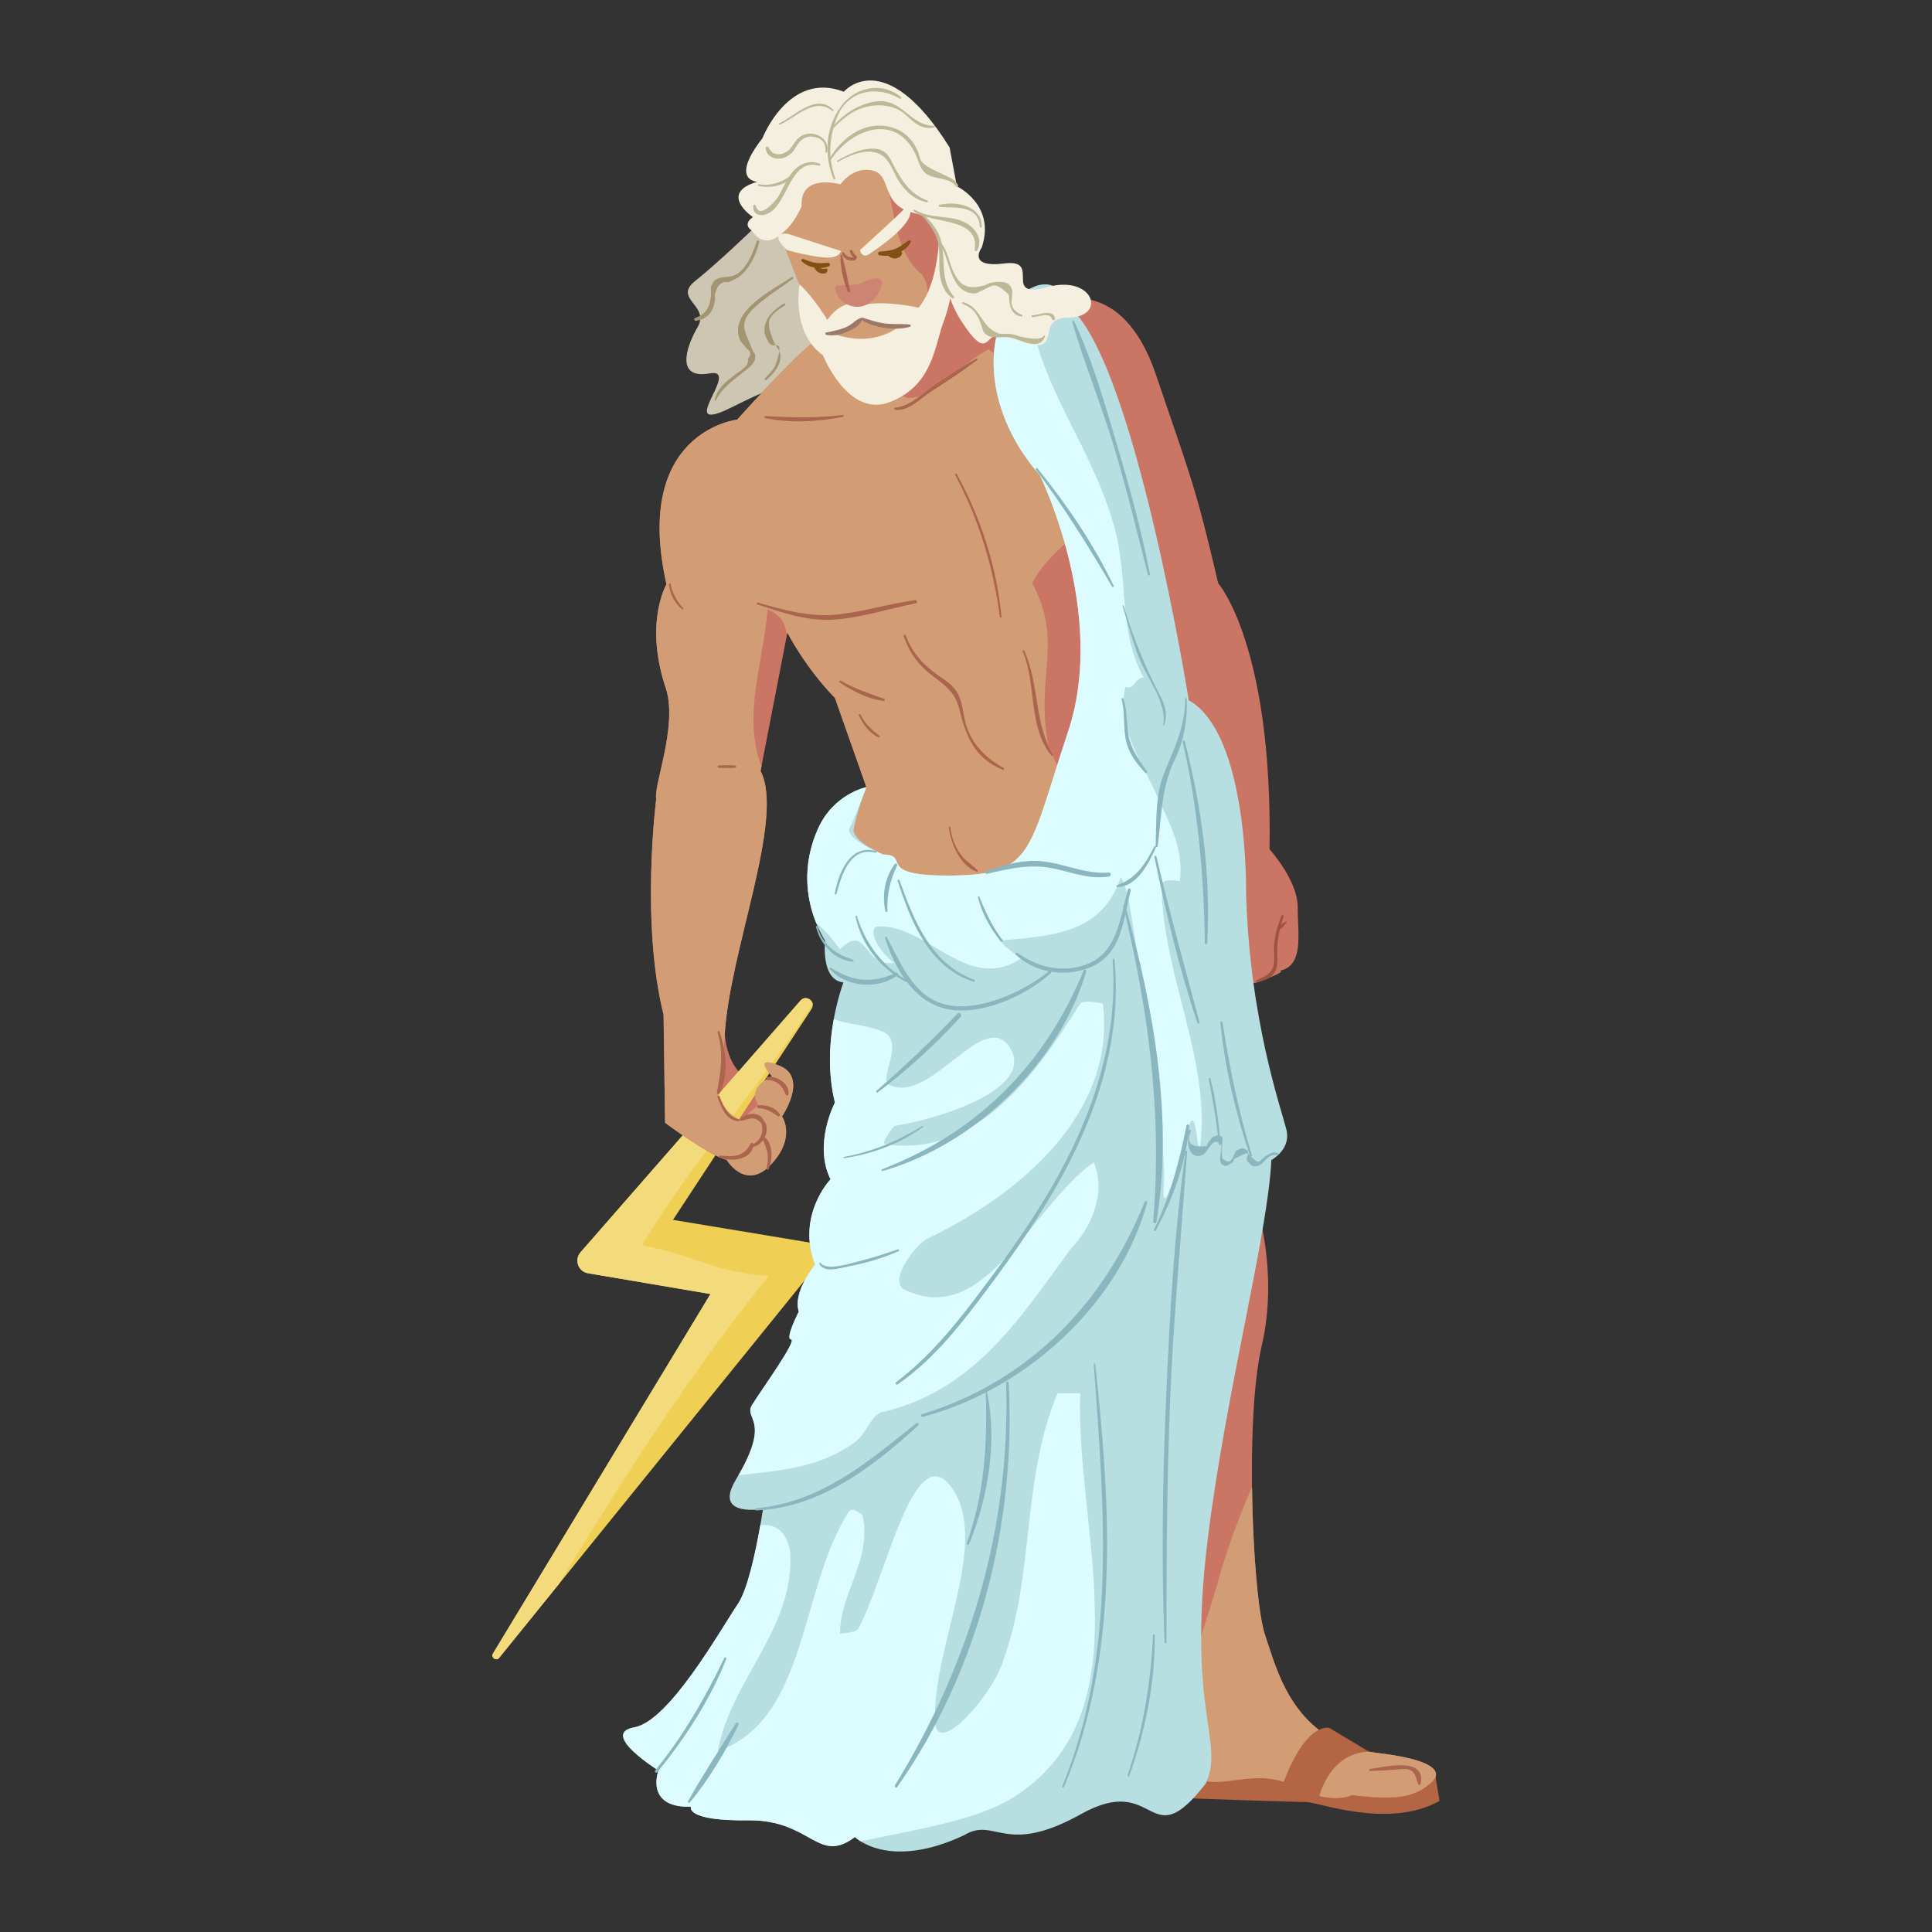 <?xml version="1.0" encoding="utf-8"?>
<!-- Designed by Vexels.com - 2019 All Rights Reserved - https://vexels.com/terms-and-conditions/  -->
<svg version="1.1" id="Layer_1" xmlns="http://www.w3.org/2000/svg" xmlns:xlink="http://www.w3.org/1999/xlink" x="0px" y="0px"
	 viewBox="0 0 1200 1200" enable-background="new 0 0 1200 1200" xml:space="preserve">
<rect x="0" y="0" width="1200" height="1200" fill="#333333" stroke="none"/>
<g>
	<g>
		<path fill="#CB7565" d="M450.063,633.149c0,0-2.853,29.05,16.765,38.458s25.672,1.552,18.882,21.838
			c-6.789,20.285-48.051,23.471-48.709-5.766S450.063,633.149,450.063,633.149z"/>
		<g>
			<path fill="#F0D054" d="M497.207,621.461l-68.312,78.175l-68.312,78.175c-2.039,2.333-2.405,5.332-1.498,7.877
				s3.087,4.637,6.142,5.155l38.033,6.449l38.033,6.449L373.748,915.38l-67.545,111.639c-0.757,1.25-0.258,2.491,0.659,3.136
				s2.254,0.692,3.173-0.444l98.649-121.882l98.649-121.882c2.141-2.645,2.457-5.954,1.399-8.741
				c-1.058-2.786-3.491-5.051-6.849-5.608l-41.94-6.957l-41.94-6.957l43.033-65.505l43.033-65.505
				c1.476-2.247,0.645-4.563-0.997-5.811S498.976,619.436,497.207,621.461z"/>
			<path fill="#F3DB7C" d="M398.718,773.477c31.641-52.735,73.163-98.059,106.049-149.859c-0.184-1.107-0.815-2.086-1.695-2.755
				c-1.642-1.248-4.096-1.428-5.865,0.597l-68.312,78.175l-68.312,78.175c-2.039,2.333-2.405,5.332-1.498,7.877
				c0.907,2.545,3.087,4.637,6.142,5.155l38.033,6.45l38.033,6.449L373.748,915.38l-67.545,111.639
				c-0.757,1.25-0.258,2.491,0.659,3.136s2.254,0.692,3.173-0.444l36.874-45.558c43.505-70.968,78.3-125.931,130.475-191.698
				C441.653,789.953,433.246,779.845,398.718,773.477z"/>
		</g>
		<path fill="#B46543" d="M743.067,1117.128c0,0,61.364,2.175,68.393,2.152c7.029-0.023,51.419,17.035,82.707-0.767l-2.665-15.391
			l-161.275-6.106C730.226,1097.015,721.891,1116.393,743.067,1117.128z"/>
		<path fill="#CB7565" d="M780.221,747.788c0,0,14.177,42.175,3.452,88.071c-10.725,45.896-5.526,157.547,2.046,179.577
			c7.572,22.029,17.499,67.072,70.447,73.45c52.948,6.378,31.432,19.309,31.432,19.309s-6.747,7.094-20.404,8.014
			c-13.657,0.92-27.32-1.334-27.32-1.334s-12.527,7.063-37.003-5.729c-24.477-12.792-47.833,6.075-65.022-7.716
			C720.66,1087.638,730.849,684.627,780.221,747.788z"/>
		<path fill="#D29D74" d="M856.166,1088.885c-52.948-6.378-62.876-51.42-70.447-73.45c-4.163-12.111-7.601-51.31-8.078-91.777
			c-8.848,20.176-16.301,40.754-22.304,62.763c-5.855,19.028-12.484,43.37-24.613,61.969c1.072,29.724,3.484,50.117,7.125,53.038
			c17.189,13.791,40.545-5.076,65.022,7.716c24.476,12.792,37.003,5.729,37.003,5.729s13.663,2.254,27.32,1.334
			c13.657-0.92,20.404-8.014,20.404-8.014S909.114,1095.264,856.166,1088.885z"/>
		<path fill="#CDC6B2" d="M466.828,143.091c0,0-21.092,20.294-35.047,31.438c-13.955,11.144,9.394,15.109,1.523,28.646
			c-7.871,13.538-13.149,32.501,7.473,28.741c20.622-3.76-23.631,39.865,14.291,20.776s56.567-20.998,61.501-45.76
			c4.935-24.762-32.21-71.396-32.21-71.396L466.828,143.091z"/>
		<path fill="#CB7565" d="M650.09,187.421l-59.247-2.083l-7.382-42.554c0,0-23.131-95.055-84.216-61.305
			c-37.002,20.443-13.72,65.149-5.768,87.46c7.952,22.311,23.107,34.829,10.088,44.977c-13.019,10.148-45.656,46.69-45.656,46.69
			s-65.261,7.287-43.957,102.343c0,0-14.254,24.177-0.106,65.426c6.885,23.564-8.068,59.667-6.26,67.845
			c0,0-9.819,76.785,4.568,134.028l0.925,67.131c0,0,27.004,20.184,38.271,23.03c0,0,11.688,19.729,27.571,2.846
			c15.884-16.883,6.789-29.811,6.789-29.811s16.557-23.954-1.329-31.411c-17.886-7.457-4.863,6.502-4.863,6.502
			s-16.152,6.725-8.375,17.944c0,0-5.447,3.818-10.73,9.544c-5.61-2.364-11.098-7.003-14.179-15.849c0,0,2.6-11.595,3.829-36.257
			c2.612-52.429,37.683-135.463,22.331-165.045l16.657-85.932c0,0,11.204,21.866,29.54,40.561l19.528,55.399
			c0,0-9.872,10.647-7.711,41.438c0,0,134.695,88.97,178.814-80.28L650.09,187.421z"/>
		<path fill="#D29D74" d="M651.215,462.998c-8.442-42.212,9.622-64.214-10.076-100.797c13.072-25.811,41.031-31.466,29.775-51.164
			c-16.885-30.955-16.885-70.353-50.654-90.051c-2.435-0.974-4.422-2.393-6.057-4.122c-0.796,0.436-1.607,0.863-2.385,1.307
			c-19.699,11.256-45.026,42.212-56.282,22.513c-14.07-19.699,33.769-47.84,16.885-70.353
			c-24.657-21.14-11.256-59.096-36.583-81.609c-5.132-5.132-10.858-10.248-17.427-14.046c-5.925,0.858-12.303,3.012-19.165,6.803
			c-37.002,20.443-13.72,65.149-5.768,87.46c7.952,22.311,23.107,34.829,10.088,44.977c-13.019,10.148-45.656,46.69-45.656,46.69
			s-65.261,7.287-43.957,102.343c0,0-14.254,24.177-0.106,65.426c6.885,23.564-8.068,59.667-6.26,67.845
			c0,0-9.819,76.785,4.568,134.028l0.925,67.131c0,0,27.004,20.184,38.271,23.03c0,0,11.688,19.729,27.571,2.846
			c15.884-16.883,6.789-29.811,6.789-29.811s16.557-23.954-1.329-31.411c-17.886-7.457-4.863,6.502-4.863,6.502
			s-16.152,6.725-8.375,17.944c0,0-5.447,3.818-10.73,9.544c-5.61-2.364-11.098-7.003-14.179-15.849c0,0,2.6-11.595,3.829-36.257
			c2.612-52.429,37.683-135.463,22.331-165.045l0.604-3.115c-12.045-30.752,1.271-65.052,3.743-97.182
			c8.729,3.492,10.957,9.151,12.065,15.631l0.245-1.265c0,0,11.204,21.866,29.54,40.561l19.528,55.399
			c0,0-9.872,10.647-7.711,41.438c0,0,81.153,53.58,138.109-1.59c2.765-13.474,1.654-26.949-6.045-40.423
			C659.657,479.883,654.029,471.44,651.215,462.998z"/>
		<path fill="#B46543" d="M850.294,1087.981l-24.513-14.667c0,0-13.989-4.772-28.509,33.643c0,0,8.343,7.259,21.217,12.299
			C818.488,1119.256,823.783,1088.885,850.294,1087.981z"/>
		<path fill="#CB7565" d="M655.718,187.421c0,0,41.02-17.331,62.23,45.238c21.21,62.569,24.514,68.596,38.667,129.542
			c0,0,33.957,38.568,31.907,165.256c0,0,17.53,19.33,17.498,35.941c-0.033,16.61,4.218,36.734-11.52,39.62
			c0,0,7.235-0.609-12.826,6.879c-20.06,7.488-21.35-48.328-32.761-98.37C737.503,461.485,655.718,187.421,655.718,187.421z"/>
		<path fill="#F4EFDE" d="M496.607,176.592c0,0-5.509,29.906,14.5,44.003c0,0,15.561,39.131,41.399,29.2
			c25.838-9.931,27.657-32.292,32.997-48.374c0,0,16.534-40.522-2.042-58.636c0,0,0.461,31.973-12.87,48.324
			c0,0-18.793-4.295-32.338-2.142c0,0-14.043-5.392-24.366,9.779C513.887,198.745,505.787,185.056,496.607,176.592z"/>
		<path fill="#D29D74" d="M516.569,206.932c0,0,11.11-0.105,19.189-8.06c0,0,17.266,4.055,24.286,2.508
			C560.044,201.38,544.506,217.299,516.569,206.932z"/>
		<path fill="#CE8472" d="M535.535,175.561c7.369-3.689,17.155-5.617,9.364,7.694c-7.247,10.948-19.774,8.412-24.666,0.392
			C514.322,172.691,527.225,179.72,535.535,175.561z"/>
		<path fill="#F4EFDE" d="M489.05,145.13l33.177,10.74c0,0-0.403,5.076-11.12,3.974c-10.717-1.102-22.24-4.502-22.24-4.502
			S476.396,144.349,489.05,145.13z"/>
		<path fill="#F4EFDE" d="M534.136,155.342c0,0,23.729-21.518,27.239-25.278c3.51-3.76,13.506,4.293-20.359,26.955
			C535.46,161.707,534.136,155.342,534.136,155.342z"/>
		<path fill="#B7DFE1" d="M789.65,720.566c2.604-1.539,11.999-7.93,9.393-18.76c-3.015-12.533-22.982-68.26-25.084-147.316
			c0,0,1.708-98.428-35.6-119.573c0,0-34.094-213.159-74.917-244.818c0,0-6.053-25.272-29.974-6.679
			c-21.415,16.645-25.955,68.04,12.373,111.706c0,0,42.237,85.314,17.601,159.213c-24.637,73.899-21.113,88.775-71.386,89.47
			c-50.273,0.694-25.483-12.672-43.566-13.071c0,0-19.083-8.117-18.183-15.508c1.126-9.246,7.81-26.328,7.81-26.328
			s-20.09,4.068-29.84,25.37c-9.75,21.302-9.864,46.47,4.214,70.148c0,0-2.819,24.314,11.344,25.779
			c-4.929,14.321-12.701,44.182-5.247,74.621c0,0-13.595,25.848-2.713,47.666c0,0-21.422,22.226-9.627,53.068
			c0,0-14.066,16.732-10.088,29.086c0,0-8.806,17.086-4.797,17.309c4.01,0.222-18.301,31.169-24.134,40.488
			c-5.832,9.319,12.78,8.65-10.143,46.566c-9.514,15.737-0.392,20.402,16.847,18.286c-3.075,19.414-8.657,48.691-15.652,59.014
			c-10.818,15.965-42.515,72.783-64.363,76.613c-21.847,3.83,15.066,26.769,15.066,26.769s-8.798,23.276,20.173,22.5
			c0,0-3.818,8.937,35.453,8.438c39.27-0.499,43.397,27.781,66.388,10.373c0,0,20.735,20.974,67.766-1.093
			c19.496-11.83,25.064,13.454,72.694-13.142c47.63-26.596,41.316,27.503,77.393-18.881c12.111-25.969-11.942-44.612,1.345-152.355
			C761.399,864.691,787.53,766.587,789.65,720.566z"/>
		<path fill="#DDFCFF" d="M721.567,550.235c0-5.628,11.256-2.814,11.256-2.814c2.814-22.513-8.442-39.397-16.885-59.096
			c-8.442-16.885-22.513-39.397-16.885-61.91c5.628,2.814,5.628-5.628,11.256-5.628c-16.885-30.955-8.442-64.724-19.699-98.494
			c-15.208-50.693-50.943-89.977-51.727-142.515c-1.698,0.964-3.494,2.147-5.417,3.642c-21.415,16.645-25.955,68.04,12.373,111.706
			c0,0,42.237,85.314,17.601,159.213c-24.637,73.899-21.113,88.775-71.386,89.47c-50.273,0.694-25.483-12.672-43.566-13.071
			c0,0-24.197-9.856-20.77-16.466c3.427-6.61,10.397-25.37,10.397-25.37s-20.09,4.068-29.84,25.37
			c-8.252,18.03-9.562,38.828-1.245,59.15c5.8,4.546,10.606,10.71,14.733,16.212c16.885-16.885,14.07,11.256,33.769,8.442
			c-8.442-5.628-16.885-19.699-11.256-22.513c30.955-2.814,56.282,42.212,90.051,19.699c0,0-16.885-11.256-11.256-11.256
			c33.769-2.814,61.91-5.628,73.167-39.397c2.342,4.684,3.797,9.369,4.707,14.053c0.192-1.277,24.202,148.047,21.957,176.747
			c-2.245,28.7,11.991-21.037,15.455-35.101c3.464-14.064,5.569,9.741,5.569,9.741s0.435,1.255,1.429,2.603
			C752.651,659.799,721.567,604.046,721.567,550.235z"/>
		<path fill="#DDFCFF" d="M549.907,876.671c56.282-14.07,84.423-59.096,115.378-101.308c11.256-11.256,22.513-33.769,14.07-53.468
			c-39.397,28.141-67.538,104.122-118.192,78.795c-8.442-5.628,5.628-25.327,14.07-30.955
			c59.096-28.141,118.192-78.795,109.75-146.333c0,0-11.256-2.814-14.071,0c-28.141,45.026-64.724,95.68-121.006,87.237
			c-2.814,0,2.814-8.442,5.628-11.256c33.769-5.628,90.051-25.327,70.353-50.654c-16.885-19.699-47.84,36.583-73.167,25.327
			c-8.442-2.814,11.256-28.141-5.628-33.769c-10.079-4.032-20.151-3.754-29.196-7.396c-2.719,14.788-3.882,33.247,0.693,51.928
			c0,0-13.595,25.848-2.713,47.666c0,0-21.422,22.226-9.627,53.068c0,0-14.066,16.732-10.088,29.086c0,0-8.806,17.086-4.797,17.309
			c4.01,0.222-18.301,31.169-24.134,40.488c-5.688,9.089,11.854,8.695-8.536,43.84c24.678-2.792,48.997-4.145,71.513-19.906
			C538.651,890.742,541.465,876.671,549.907,876.671z"/>
		<path fill="#DDFCFF" d="M670.913,865.415c-5.628,0-11.256,0-14.07,0c-22.513,53.468-14.07,112.564-33.769,166.032
			c-5.628,19.699-39.397,59.096-42.212,39.397c-2.814-47.84,36.583-115.378,8.442-149.148
			c-22.513-25.327-39.397,59.096-56.282,90.051c-2.814,2.814-11.256,2.814-11.256,2.814c0-25.327,19.699-45.026,14.07-73.167
			c0,0-5.628-5.628-8.442-2.814c-30.955,47.84-25.327,129.449-81.609,149.147c8.442-45.026,47.84-75.981,45.026-123.82
			c-2.137-12.821-9.148-17.515-18.556-16.574c-3.234,18.324-8.106,40.311-13.971,48.967c-10.818,15.965-42.515,72.783-64.363,76.613
			c-21.847,3.83,15.066,26.769,15.066,26.769s-8.798,23.276,20.173,22.5c0,0-3.818,8.937,35.453,8.438
			c39.27-0.499,43.397,27.781,66.388,10.373c0,0,1.181,1.183,3.586,2.688c38.873-8.259,77.529-13.965,99.743-30.626
			C710.311,1059.588,668.099,949.838,670.913,865.415z"/>
		<path fill="#F4EFDE" d="M497.93,127.991c0,0-17.171,35.398-31.102,15.1c0,0-6.037-3.485,0.803-8.23c0,0-21.828-14.8,2.766-21.967
			c0,0-17.568-0.472,3.175-27.046c0,0,16.308-42.08,50.543-28.862c0,0,25.28-30.08,65.705,34.597l4.496,24.108
			c0,0,24.391,11.546,15.454,38.04c0,0-9.592,12.903,14.156,9.895c23.748-3.008-2.156,22.594,26.591,14.695
			c28.748-7.899,37.408,18.629,12.925,18.982c-24.483,0.353,3.945,29.27-40.77,10.999c-10.946-3.744-7.833,18.829-25.93-9.429
			c-18.097-28.258-5.814-61.757-28.095-66.345c-22.281-4.589-14.197-23.458-26.409-26.55c-12.212-3.093-20.238,8.499-20.238,8.499
			S496.753,107.322,497.93,127.991c0,0-12.601,31.342-31.102,15.1"/>
	</g>
	<g>
		<path fill="#835013" d="M497.916,162.248c4.068,4.112,11.822,5.461,17.051,3.075c1.055-0.481,0.476-2.145-0.594-2.106
			c-2.512,0.093-5.02,0.413-7.527,0.088c-2.834-0.368-5.248-1.505-7.889-2.437C498.199,160.6,497.246,161.57,497.916,162.248
			L497.916,162.248z"/>
	</g>
	<g>
		<path fill="#835013" d="M546.268,158.544c6.676,1.492,16.215-1.771,19.348-8.121c0.391-0.793-0.593-1.415-1.25-1.012
			c-2.671,1.638-5.024,3.758-7.935,4.992c-3.252,1.379-6.465,1.577-9.924,1.861C545.249,156.368,544.944,158.248,546.268,158.544
			L546.268,158.544z"/>
	</g>
	<g>
		<path fill="#835013" d="M551.109,157.806c1.723,3.662,7.943,3.789,9.185-0.363c0.288-0.962-1.01-1.89-1.818-1.265
			c-1.606,1.24-3.986,2.179-5.685,0.461C551.966,155.805,550.603,156.731,551.109,157.806L551.109,157.806z"/>
	</g>
	<g>
		<path fill="#835013" d="M505.669,166.051c0.853,2.008,2.351,3.296,4.504,3.759c1.895,0.408,3.725-0.051,3.809-2.31
			c0.011-0.306-0.31-0.661-0.615-0.691c-0.667-0.065-1.153,0.227-1.789,0.248c-0.588,0.019-1.243-0.188-1.783-0.398
			c-0.975-0.38-1.992-0.95-2.772-1.647C506.348,164.408,505.339,165.275,505.669,166.051L505.669,166.051z"/>
	</g>
	<g>
		<g>
			<path fill="#9C7868" d="M535.381,198.962c8.018,4.725,20.737,6.595,29.74,4.039c0.706-0.2,0.654-1.388-0.103-1.463
				c-5.269-0.522-10.521,0.067-15.805-0.685c-4.549-0.647-8.803-2.064-13.159-3.47C534.982,197.038,534.44,198.407,535.381,198.962
				L535.381,198.962z"/>
		</g>
		<g>
			<path fill="#9C7868" d="M534.94,197.413c-2.94,0.806-5.258,3.584-7.965,5.027c-4.37,2.328-9.056,3.084-13.866,4.133
				c-0.723,0.158-0.601,1.26,0.07,1.393c4.713,0.936,9.617-0.223,13.889-2.286c3.117-1.505,7.722-3.906,8.589-7.524
				C535.758,197.733,535.391,197.289,534.94,197.413L534.94,197.413z"/>
		</g>
		<g>
			<g>
				<path fill="#BDB898" d="M518.835,110.794c-5.207-14.265-3.655-28.4,2.795-41.971c0.242-0.508-0.585-0.911-0.881-0.442
					c-8.252,13.034-8.73,28.695-3.019,42.84C517.982,111.842,519.068,111.43,518.835,110.794L518.835,110.794z"/>
			</g>
			<g>
				<path fill="#BDB898" d="M520.41,100.543c5.932-3.291,13.857-6.954,20.81-6.279c11.053,1.074,12.162,10.834,17.301,18.572
					c4.297,6.469,9.473,11.189,17.15,12.815c0.717,0.152,1.024-0.838,0.327-1.096c-10.078-3.733-15.154-11.261-20.129-20.272
					c-1.977-3.582-3.725-8.584-7.664-10.595c-8.105-4.137-21.435,2.052-28.219,6.132
					C519.578,100.065,519.991,100.775,520.41,100.543L520.41,100.543z"/>
			</g>
			<g>
				<path fill="#BDB898" d="M567.669,131.321c11.184,8.09,40.849,3.222,37.735,23.754c-0.146,0.964,1.117,1.235,1.559,0.462
					c3.383-5.906-0.193-12.542-5.432-16.112c-9.807-6.682-23.195-2.73-33.237-9.15C567.624,129.847,567.042,130.868,567.669,131.321
					L567.669,131.321z"/>
			</g>
			<g>
				<path fill="#BDB898" d="M609.851,140.716c-0.251-13.116-16.098-15.929-26.286-13.505c-0.808,0.192-0.509,1.288,0.215,1.339
					c9.112,0.643,24.216-1.303,24.777,12.18C608.592,141.558,609.867,141.552,609.851,140.716L609.851,140.716z"/>
			</g>
			<g>
				<path fill="#BDB898" d="M509.022,101.591c-5.469-1.904-10.791-0.564-15.028,3.396c-2.631,2.459-4.475,5.666-6.189,8.789
					c-1.61,2.932-2.898,6.044-4.741,8.849c-1.202,1.83-11.459,14.118-13.545,5.264c-0.196-0.832-1.581-1.059-1.652-0.028
					c-0.427,6.204,5.535,6.947,10.014,4.327c11.691-6.837,13.043-34.015,30.824-29.318
					C509.538,103.09,509.811,101.865,509.022,101.591L509.022,101.591z"/>
			</g>
			<g>
				<path fill="#BDB898" d="M471.098,115.476c8.18,1.813,17.11-0.348,22.453-7.061c0.317-0.398-0.253-0.927-0.642-0.612
					c-6.297,5.097-13.448,7.944-21.621,6.63C470.696,114.338,470.505,115.345,471.098,115.476L471.098,115.476z"/>
			</g>
			<g>
				<path fill="#BDB898" d="M513.825,94.165c0.946-6.565-4.42-11.387-10.894-11.148c-3.317,0.122-5.94,1.48-8.129,3.894
					c-1.568,1.73-2.501,3.972-4.131,5.643c-3.883,3.98-10.462,5.12-13.316-0.972c-0.362-0.773-1.814-0.685-1.779,0.298
					c0.178,4.999,5.259,7.34,9.873,6.487c2.728-0.504,5.167-2.143,6.993-4.188c0.972-1.089,1.499-2.383,2.399-3.498
					c1.85-3.477,4.592-5.446,8.227-5.907c6.98,0.356,10.185,3.475,9.614,9.356C512.594,94.868,513.722,94.883,513.825,94.165
					L513.825,94.165z"/>
			</g>
			<g>
				<path fill="#BDB898" d="M484.387,77.413c9.701-4.171,21.725-17.669,32.615-8.462c0.371,0.314,0.934-0.259,0.6-0.62
					c-10.255-11.074-24.433,4.047-33.576,8.263C483.503,76.835,483.857,77.641,484.387,77.413L484.387,77.413z"/>
			</g>
			<g>
				<path fill="#BDB898" d="M519.131,73.14c0.041,0,0.047-0.063,0.006-0.063C519.096,73.077,519.09,73.14,519.131,73.14
					L519.131,73.14z"/>
			</g>
			<g>
				<path fill="#BDB898" d="M520.097,72.02c7.142-15.926,24.499-19.225,38.72-10.757c0.637,0.379,1.392-0.587,0.794-1.068
					c-14.064-11.307-33.711-4.384-40.353,11.511C519.036,72.24,519.863,72.543,520.097,72.02L520.097,72.02z"/>
			</g>
			<g>
				<path fill="#BDB898" d="M516.25,99.005c13.087-19.487,40.728-28.935,52.638-2.72c1.634,3.597,2.328,7.688,5.222,10.6
					c5.37,5.405,14.734,2.384,19.757,8.823c0.573,0.734,1.74,0.022,1.234-0.794c-1.929-3.111-3.515-3.69-6.527-5.252
					c-4.504-2.336-13.123-5.405-16.225-9.473c-1.222-1.603-1.485-4.448-2.298-6.297c-3.062-6.968-7.64-11.848-14.983-14.383
					c-16.387-5.658-31.701,5.163-39.738,18.902C514.976,99.017,515.856,99.592,516.25,99.005L516.25,99.005z"/>
			</g>
			<g>
				<path fill="#BDB898" d="M516.362,81.039c4.012-4.384,8.302-8.391,13.477-11.398c9.639-5.6,24.19-6.172,32.533,1.519
					c5.492,5.064,9.927,9.463,17.807,8.089c0.626-0.109,0.533-1.098-0.101-1.105c-15.21-0.177-19.888-17.65-36.558-15.064
					c-11.082,1.719-21.112,8.778-27.883,17.433C515.275,80.977,515.983,81.453,516.362,81.039L516.362,81.039z"/>
			</g>
			<g>
				<path fill="#BDB898" d="M572.463,133.751c4.516,5.077,8.806,10.444,10.254,17.262c1.319,6.21,0.256,12.694,1,18.964
					c0.733,6.172,2.654,11.729,7.933,15.263c0.705,0.472,1.272-0.571,0.808-1.119c-8.311-9.822-5.358-20.458-7.374-32.065
					c-1.397-8.041-5.933-13.679-11.779-19.079C572.771,132.484,571.967,133.194,572.463,133.751L572.463,133.751z"/>
			</g>
			<g>
				<path fill="#BDB898" d="M583.381,151.148c6.74,8.101,6.09,30.168,21.091,31.101c2.518,0.157,2.625-0.568,5.032-1.599
					c5.946-2.548,7.528-5.638,13.495-0.754c4.724,3.867,3.459,2.722,3.962,7.294c0.539,4.908,2.412,8.476,7.438,9.423
					c0.672,0.127,0.967-0.739,0.327-1.018c-12.586-5.496-1.592-13.87-8.503-19.224c-2.297-1.78-7.635-1.339-10.093-0.864
					c-2.901,0.56-2.472,1.183-5.21,1.867c-9.917,2.477-14.453,0.45-18.732-8.575c-2.965-6.254-3.298-12.926-8.061-18.272
					C583.712,150.061,582.981,150.667,583.381,151.148L583.381,151.148z"/>
			</g>
			<g>
				<path fill="#BDB898" d="M641.09,196.907c3.709,0.293,10.761-3.715,12.501,1.446c0.311,0.923,1.8,0.53,1.647-0.429
					c-1.066-6.674-10.516-1.907-14.088-2.06C640.478,195.835,640.418,196.854,641.09,196.907L641.09,196.907z"/>
			</g>
			<g>
				<path fill="#BDB898" d="M598.064,188.792c6.836,2.727,9.155,6.842,11.442,13.135c0.574,1.581,0.787,3.552,1.953,4.889
					c3.815,4.372,10.476,1.976,15.534,2.709c6.527,0.946,18.45,9.214,22.046-0.527c0.216-0.586-0.622-0.845-0.89-0.319
					c-1.665,3.27-12.81,0.95-15.65,0.005c-1.666-0.555-3.356-1.024-5.098-1.289c-1.652-0.251-5.277,0.3-6.962-0.237
					c-4.392-1.401-7.503-4.833-9.741-8.039c-3.78-5.417-5.646-9.19-12.309-11.475C597.654,187.391,597.363,188.512,598.064,188.792
					L598.064,188.792z"/>
			</g>
		</g>
		<g>
			<path fill="#A39472" d="M470.017,149.843c-2.111,6.559-5.189,14.614-10.647,19.171c-5.246,4.38-9.623,1.93-14.329,4.393
				c-1.746,0.914-2.47,2.324-3.149,4.073c-0.839,2.162-0.074,3.495-0.302,5.819c-0.713,7.251-2.463,11.493-9.884,14.231
				c-1.003,0.37-0.489,1.89,0.52,1.749c3.846-0.537,6.875-2.133,9.211-5.348c1.794-2.469,1.875-4.436,2.668-7.153
				c0.105-1.203,0.068-2.408-0.11-3.616c1.272-6.031,4.132-8.66,8.582-7.886c4.86-2.345,7.516-3.22,11.148-7.982
				c3.937-5.162,6.274-10.73,7.826-16.986C471.766,149.437,470.297,148.972,470.017,149.843L470.017,149.843z"/>
		</g>
		<g>
			<path fill="#A39472" d="M491.77,172.092c-10.964,7.519-39.541,20.96-32.198,39.019c0.918,2.258,3.25,3.482,4.145,5.457
				c2.748,1.481,3.03,3.632,0.846,6.452c0.217,2.515-0.62,4.344-2.51,5.485c-1.277,1.611-3.657,2.799-5.276,4.054
				c-5.919,4.585-11.35,8.441-12.885,16.045c-0.081,0.4,0.493,0.535,0.663,0.193c4.038-8.118,10.551-12.32,17.339-17.82
				c3.146-2.549,7.401-5.337,7.219-9.769c-0.103-2.512-0.677-0.948-1.814-3.927c-4.561-11.95-9.232-16.257,1.323-26.232
				c7.083-6.694,15.975-12.039,23.815-17.821C493.108,172.734,492.478,171.607,491.77,172.092L491.77,172.092z"/>
		</g>
		<g>
			<path fill="#A39472" d="M486.769,188.587c-6.06,3.749-12.278,9.102-11.944,16.946c0.124,2.903,1.272,4.412,2.444,6.897
				c2.725,5.778,10.736-4.703,4.638,13.734c-1.086,3.285-4.622,6.354-6.844,8.875c-0.592,0.672,0.324,1.512,0.985,0.949
				c4.361-3.708,9.482-9.635,8.63-15.821c-0.352-2.557-1.842-3.6-2.947-5.685c-1.674-3.158-5.103-11.31-3.935-15.413
				c1.149-4.038,6.436-7.304,9.64-9.345C488.151,189.269,487.493,188.14,486.769,188.587L486.769,188.587z"/>
		</g>
	</g>
	<g>
		<g>
			<path fill="#8AB7BF" d="M665.997,200.119c7.631,26.14,18.091,51.504,25.96,77.622c7.887,26.179,14.328,52.676,20.98,79.182
				c0.213,0.85,1.452,0.463,1.29-0.372c-5.189-26.762-12.393-53.232-20.169-79.348c-7.723-25.936-15.269-53.086-26.877-77.578
				C666.863,198.955,665.794,199.424,665.997,200.119L665.997,200.119z"/>
		</g>
		<g>
			<path fill="#8AB7BF" d="M736.132,434.024c-0.124,18.174-6.841,30.561-13.282,46.714c-5.397,13.536-4.555,30.55-5.057,44.841
				c-0.025,0.717,1.179,0.888,1.273,0.152c2.389-18.572,2.207-36.416,10.448-53.547c5.869-12.201,8.096-24.596,7.61-38.09
				C737.102,433.468,736.137,433.373,736.132,434.024L736.132,434.024z"/>
		</g>
		<g>
			<path fill="#8AB7BF" d="M716.902,525.794c-5.354,10.75-11.237,19.85-22.953,23.98c-0.61,0.215-0.597,1.224,0.143,1.2
				c12.45-0.399,19.423-14.884,23.83-24.561C718.233,525.73,717.249,525.098,716.902,525.794L716.902,525.794z"/>
		</g>
		<g>
			<path fill="#8AB7BF" d="M697.29,376.377c3.064,10.743,6.116,21.523,10.089,31.974c4.826,12.694,17.783,28.367,15.044,42.268
				c-0.061,0.308,0.423,0.488,0.539,0.177c2.703-7.286,0.593-13.127-2.908-19.821c-9.365-17.909-16.401-35.706-22.135-54.831
				C697.795,375.728,697.172,375.965,697.29,376.377L697.29,376.377z"/>
		</g>
		<g>
			<path fill="#8AB7BF" d="M696.635,434.232c2.398,8.758,0.777,17.828,2.903,26.589c1.832,7.549,6.636,13.658,11.831,19.245
				c0.585,0.629,1.644-0.301,1.136-0.986c-6.209-8.373-11.23-15.764-12.141-26.422c-0.547-6.406-0.621-12.501-2.614-18.682
				C697.527,433.285,696.438,433.513,696.635,434.232L696.635,434.232z"/>
		</g>
		<g>
			<path fill="#8AB7BF" d="M700.605,552.397c-4.934,17.439-6.508,39.458-25.688,46.599c-14.815,5.516-30.427,1.92-42.886-7.129
				c-0.822-0.597-1.797,0.515-1.032,1.212c12.044,10.963,29.525,13.949,44.792,8.298c20.984-7.768,21.635-28.995,26.503-48.315
				C702.573,551.955,700.927,551.26,700.605,552.397L700.605,552.397z"/>
		</g>
		<g>
			<path fill="#8AB7BF" d="M651.842,602.882c-14.953,12.521-41.627,24.761-61.496,21.675c-22.245-3.456-30.144-25.203-39.535-42.407
				c-0.308-0.564-1.292-0.241-1.084,0.41c5.654,17.722,16.45,37.725,35.527,43.425c21.71,6.487,51.865-7.201,67.613-21.726
				C653.663,603.524,652.701,602.162,651.842,602.882L651.842,602.882z"/>
		</g>
		<g>
			<path fill="#8AB7BF" d="M562.823,608.573c-15.144-8.845-25.49-22.957-30.616-39.632c-0.154-0.499-0.983-0.242-0.874,0.264
				c3.794,17.617,15.16,31.834,30.854,40.465C562.902,610.064,563.53,608.986,562.823,608.573L562.823,608.573z"/>
		</g>
		<g>
			<path fill="#8AB7BF" d="M556.489,604.178c-14.329,6.801-26.901,5.701-40.403-3.139c-0.504-0.33-1.095,0.345-0.694,0.801
				c10.086,11.471,29.971,12.979,42.067,3.913C558.308,605.117,557.444,603.725,556.489,604.178L556.489,604.178z"/>
		</g>
		<g>
			<path fill="#8AB7BF" d="M622.797,584.041c-6.316-8.288-10.696-17.386-14.481-27.044c-0.2-0.509-1.048-0.245-0.917,0.291
				c2.484,10.143,7.753,19.37,14.195,27.504C622.152,585.496,623.353,584.771,622.797,584.041L622.797,584.041z"/>
		</g>
		<g>
			<path fill="#8AB7BF" d="M555.742,536.69c-6.122,8.287-8.086,19.33-5.801,29.292c0.16,0.698,1.273,0.557,1.247-0.166
				c-0.377-10.287,1.664-19.012,6.015-28.257C557.613,536.688,556.318,535.91,555.742,536.69L555.742,536.69z"/>
		</g>
		<g>
			<path fill="#8AB7BF" d="M544.026,528.618c-16.089-4.707-23.394,14.079-25.546,26.402c-0.107,0.61,0.909,0.781,1.069,0.188
				c3.03-11.273,8.475-29.687,24.15-25.571C544.359,529.809,544.692,528.812,544.026,528.618L544.026,528.618z"/>
		</g>
		<g>
			<path fill="#8AB7BF" d="M506.839,575.619c2.431,10.63,11.392,20.768,22.777,21.706c0.757,0.062,0.825-1.07,0.152-1.273
				c-10.477-3.17-19.041-9.565-21.998-20.595C507.615,574.878,506.702,575.019,506.839,575.619L506.839,575.619z"/>
		</g>
		<g>
			<path fill="#8AB7BF" d="M557.538,547.189c8.359,25.412,19.374,53.55,47.098,62.561c0.784,0.255,1.075-0.947,0.321-1.227
				c-26.828-9.973-37.21-36.69-46.215-61.646C558.473,546.134,557.285,546.421,557.538,547.189L557.538,547.189z"/>
		</g>
		<g>
			<path fill="#8AB7BF" d="M612.995,542.766c14.254-3.343,27.179-6.392,41.818-3.247c11.698,2.513,21.861,6.841,34.016,4.858
				c1.456-0.238,1.452-2.482-0.104-2.361c-16.081,1.251-30.381-7.231-46.261-7.306c-10.248-0.048-20.319,3.099-29.898,6.409
				C611.661,541.432,612.036,542.991,612.995,542.766L612.995,542.766z"/>
		</g>
		<g>
			<path fill="#8AB7BF" d="M643.378,291.751c17.578,23.173,32.679,47.583,47.365,72.641c0.363,0.62,1.309,0.14,0.995-0.513
				c-12.559-26.118-29.135-50.451-47.314-72.952C643.951,290.34,642.919,291.145,643.378,291.751L643.378,291.751z"/>
		</g>
		<g>
			<path fill="#8AB7BF" d="M697.729,562.777c15.606,65.288,24.25,128.738,18.505,195.909c-0.1,1.166,1.872,1.516,2.068,0.331
				c10.746-64.758-2.04-134.06-19.37-196.552C698.718,561.692,697.542,561.997,697.729,562.777L697.729,562.777z"/>
		</g>
		<g>
			<path fill="#8AB7BF" d="M717.023,532.358c7.191,34.678,15.425,69.411,26.681,103.024c0.296,0.885,1.612,0.457,1.374-0.437
				c-9.129-34.283-18.73-68.378-26.787-102.943C718.098,531.17,716.852,531.534,717.023,532.358L717.023,532.358z"/>
		</g>
		<g>
			<path fill="#8AB7BF" d="M717.867,764.367c10.711-20.062,18.919-42.21,20.761-65.032c0.086-1.065-1.435-1.302-1.649-0.244
				c-4.573,22.625-10.038,43.776-20.21,64.64C716.416,764.458,717.479,765.094,717.867,764.367L717.867,764.367z"/>
		</g>
		<g>
			<path fill="#8AB7BF" d="M738.404,702.143c-1.152,5.342-1.207,18.792,8.391,15.302c3.396-1.235,6.022-11.265,11.021-7.322
				c2.766,2.182-2.655,11.098,1.72,13.513c2.517,1.389,3.47-0.259,5.821-1.534c0.812-0.44,0.878-2.023,1.661-2.432
				c14.041-7.344,4.831-0.421,8.104,2.046c2.017,1.52,1.788,2.831,4.659,2.746c5.412-0.16,6.986-8.355,13.478-6.954
				c0.721,0.156,1.222-0.968,0.482-1.267c-2.927-1.183-4.415-0.124-7.003,1.424c-5.288,3.164-3.599,7.205-11.087-0.751
				c-0.496-0.527-0.244-1.985-0.973-2.426c-3.204-1.938-3.02-1.522-6.256-0.136c-2.762,1.183-2.286,10.777-8.899,5.516
				c-1.176-0.936-0.161-11.419-0.186-13.176c-0.004-0.277-0.209-0.517-0.442-0.639c-2.328-1.221-3.172-1.014-5.478,0.18
				c-1.55,0.803-0.944,1.494-2.555,2.711c-0.588,0.87-1.017,1.828-1.287,2.873c-9.737,1.284-13.051-1.834-9.943-9.353
				C739.773,701.672,738.578,701.337,738.404,702.143L738.404,702.143z"/>
		</g>
		<g>
			<path fill="#8AB7BF" d="M758.098,710.734c-1.102-13.668-2.779-27.456-6.253-40.739c-0.178-0.681-1.199-0.464-1.069,0.231
				c2.521,13.498,4.981,26.749,6.204,40.467C757.043,711.398,758.156,711.455,758.098,710.734L758.098,710.734z"/>
		</g>
		<g>
			<path fill="#8AB7BF" d="M777.551,717.604c-8.143-27.112-13.918-54.46-18.18-82.418c-0.135-0.882-1.513-0.859-1.416,0.064
				c2.941,28.125,9.373,55.875,18.437,82.638C776.635,718.606,777.774,718.348,777.551,717.604L777.551,717.604z"/>
		</g>
		<g>
			<path fill="#8AB7BF" d="M734.58,460.824c9.58,41.362,13.097,82.66,13.782,125.014c0.016,0.964,1.413,0.834,1.465-0.086
				c2.38-41.946-3.478-84.76-13.915-125.333C735.687,459.546,734.379,459.958,734.58,460.824L734.58,460.824z"/>
		</g>
		<g>
			<path fill="#8AB7BF" d="M594.693,629.567c-16.116,16.736-32.693,32.773-50.307,47.936c-0.548,0.472,0.194,1.462,0.78,1.018
				c18.557-14.056,35.965-29.783,51.61-47.029C597.857,630.3,595.819,628.398,594.693,629.567L594.693,629.567z"/>
		</g>
		<g>
			<path fill="#8AB7BF" d="M673.123,602.707c-24.139,58.734-65.945,100.66-125.299,123.571c-0.605,0.234-0.226,1.242,0.394,1.064
				c57.265-16.456,109.446-66.529,126.484-123.963C675.008,602.348,673.554,601.66,673.123,602.707L673.123,602.707z"/>
		</g>
		<g>
			<path fill="#8AB7BF" d="M524.361,719.358c17.708-2.687,34.402-8.907,48.999-19.374c0.423-0.303-0.052-0.9-0.48-0.635
				c-15.094,9.35-31.11,16.059-48.623,19.219C523.755,718.66,523.852,719.435,524.361,719.358L524.361,719.358z"/>
		</g>
		<g>
			<path fill="#8AB7BF" d="M508.897,785.135c3.553,5.629,11.795,2.678,17.137,1.669c10.982-2.074,21.811-5.182,32.068-9.636
				c0.644-0.28,0.207-1.37-0.46-1.144c-8.28,2.8-16.461,5.562-24.994,7.587c-5.497,1.304-18.574,5.819-23.022,0.924
				C509.208,784.073,508.58,784.633,508.897,785.135L508.897,785.135z"/>
		</g>
		<g>
			<path fill="#8AB7BF" d="M469.602,938.161c39.633-1.567,72.561-27.059,100.722-52.755c0.882-0.804-0.23-2.206-1.174-1.45
				c-30.112,24.131-59.378,49.289-99.591,52.837C468.69,936.871,468.714,938.196,469.602,938.161L469.602,938.161z"/>
		</g>
		<g>
			<path fill="#8AB7BF" d="M573.2,880.028c63.128-16.65,121.766-69.141,139.358-133.053c0.25-0.909-1.24-1.318-1.586-0.458
				c-25.525,63.442-72.13,111.559-138.413,131.921C571.486,878.766,572.157,880.303,573.2,880.028L573.2,880.028z"/>
		</g>
		<g>
			<path fill="#8AB7BF" d="M691.049,596.005c4.022,54.053-15.431,105.291-43.417,150.655c-12.72,20.618-27.029,40.23-41.651,59.528
				c-14.556,19.211-30.051,37.698-49.399,52.279c-0.886,0.667,0.12,2.007,1.024,1.377c20.119-14.016,35.563-32.592,50.275-52.012
				c16.555-21.852,32.644-44.188,46.485-67.88c25.476-43.611,42.835-92.844,37.851-143.919
				C692.146,595.299,690.992,595.247,691.049,596.005L691.049,596.005z"/>
		</g>
		<g>
			<path fill="#8AB7BF" d="M736.353,715.189c-6.997,50.262-9.836,101.393-12.031,152.061c-2.204,50.864-3.038,101.955-1.011,152.84
				c0.03,0.761,1.193,0.795,1.194,0.02c0.051-50.008,0.245-99.964,2.271-149.942c2.099-51.771,6.945-103.249,10.57-154.909
				C737.39,714.616,736.44,714.56,736.353,715.189L736.353,715.189z"/>
		</g>
		<g>
			<path fill="#8AB7BF" d="M701.377,1103.108c10.118-28.081,15.977-57.442,15.91-87.348c-0.002-0.734-1.109-0.773-1.143-0.034
				c-1.378,29.848-6.14,58.746-15.837,87.055C700.073,1103.463,701.134,1103.784,701.377,1103.108L701.377,1103.108z"/>
		</g>
		<g>
			<path fill="#8AB7BF" d="M660.827,1109.993c34.965-82.591,28.872-175.639,19.455-262.807c-0.066-0.612-0.973-0.435-0.931,0.161
				c6.264,88.115,14.807,178.471-19.62,262.318C659.451,1110.347,660.543,1110.663,660.827,1109.993L660.827,1109.993z"/>
		</g>
		<g>
			<path fill="#8AB7BF" d="M624.903,858.92c2.839,89.75-22.318,173.871-69.018,249.985c-0.562,0.917,0.696,1.989,1.344,1.068
				c50.609-71.954,74.136-163.816,69.236-251.187C626.407,857.775,624.871,857.916,624.903,858.92L624.903,858.92z"/>
		</g>
		<g>
			<path fill="#8AB7BF" d="M612.247,864.663c1.092,32.628-0.77,62.775-11.767,93.808c-0.33,0.932,1.03,1.62,1.415,0.672
				c11.849-29.159,17.727-63.394,11.116-94.575C612.908,864.08,612.23,864.167,612.247,864.663L612.247,864.663z"/>
		</g>
		<g>
			<path fill="#8AB7BF" d="M408.236,1100.748c17.372-21.217,32.701-44.754,42.891-70.306c0.324-0.812-0.831-1.481-1.228-0.656
				c-12.031,24.975-25.449,48.344-42.98,69.902C406.231,1100.533,407.547,1101.59,408.236,1100.748L408.236,1100.748z"/>
		</g>
		<g>
			<path fill="#8AB7BF" d="M428.447,1119.563c11.867-14.281,22.27-31.759,30.31-48.442c0.461-0.956-1.09-1.779-1.653-0.88
				c-10.014,15.998-20.457,32.114-29.776,48.514C426.947,1119.426,427.938,1120.175,428.447,1119.563L428.447,1119.563z"/>
		</g>
	</g>
	<g>
		<g>
			<path fill="#AB654E" d="M522.919,157.516c0.654,1.949,2.087,3.416,4.056,4.046c1.6,0.512,3.766,0.62,4.942-0.804
				c0.299-0.362,0.179-1.016-0.385-1.012c-1.461,0.009-2.878,0.341-4.293-0.2c-1.311-0.501-2.397-1.355-3.06-2.597
				C523.806,156.249,522.669,156.77,522.919,157.516L522.919,157.516z"/>
		</g>
		<g>
			<path fill="#AB654E" d="M531.947,158.989c-1.128-0.8-2.082-2.073-2.606-3.354c-0.315-0.772-1.62-0.596-1.496,0.315
				c0.285,2.093,1.367,3.472,3.239,4.447C531.909,160.827,532.715,159.533,531.947,158.989L531.947,158.989z"/>
		</g>
		<g>
			<path fill="#AB654E" d="M522.009,158.718c-0.103,7.325,1.745,15.561,4.516,22.318c0.318,0.775,1.709,0.584,1.518-0.33
				c-1.523-7.311-3.037-14.866-4.953-22.08C522.936,158.048,522.018,158.072,522.009,158.718L522.009,158.718z"/>
		</g>
		<g>
			<path fill="#AB654E" d="M475.395,259.755c15.783,3.129,32.529,2.304,48.214-0.909c0.702-0.144,0.457-1.153-0.231-1.069
				c-16.216,1.973-31.634,1.626-47.849,0.629C474.754,258.358,474.642,259.606,475.395,259.755L475.395,259.755z"/>
		</g>
		<g>
			<path fill="#AB654E" d="M556.036,254.594c7.949,1.002,15.225-6.662,21.443-10.775c9.926-6.566,20.028-12.96,29.458-20.233
				c0.465-0.359-0.057-1.155-0.572-0.863c-8.612,4.87-16.791,10.441-25.035,15.901c-6.964,4.612-16.531,14.148-25.19,14.52
				C555.33,253.178,555.195,254.488,556.036,254.594L556.036,254.594z"/>
		</g>
		<g>
			<path fill="#AB654E" d="M470.464,375.443c15.037,4.883,30.169,10.31,46.231,9.484c17.353-0.893,35.027-6.813,52.057-10.148
				c1.318-0.258,0.845-2.195-0.455-2.013c-15.962,2.234-31.63,7.024-47.589,8.861c-16.804,1.935-33.945-2.622-49.918-7.332
				C470.052,374.077,469.734,375.206,470.464,375.443L470.464,375.443z"/>
		</g>
		<g>
			<path fill="#AB654E" d="M593.256,294.966c14.817,27.776,23.688,57.157,27.81,88.328c0.085,0.642,1.038,0.445,0.978-0.183
				c-2.979-31.223-12.75-61.205-27.774-88.676C593.916,293.788,592.909,294.315,593.256,294.966L593.256,294.966z"/>
		</g>
		<g>
			<path fill="#AB654E" d="M635.233,404.552c8.751,20.587,3.064,46.75,17.856,64.805c0.369,0.45,1.163-0.054,0.863-0.572
				c-11.743-20.305-8.337-43.727-17.8-64.675C635.88,403.508,634.977,403.95,635.233,404.552L635.233,404.552z"/>
		</g>
		<g>
			<path fill="#AB654E" d="M561.258,395.046c2.579,7.245,6.146,13.775,11.66,19.249c9.102,9.037,19.615,12.18,22.961,26.215
				c4.026,16.889,9.614,30.535,26.975,37.624c0.668,0.273,1.091-0.821,0.478-1.162c-11.243-6.258-19.911-14.875-23.505-27.479
				c-1.745-6.117-1.8-12.915-4.871-18.617c-2.79-5.18-6.93-7.684-11.646-10.974c-9.717-6.779-16.369-13.802-20.762-25.228
				C562.242,393.876,560.966,394.225,561.258,395.046L561.258,395.046z"/>
		</g>
		<g>
			<path fill="#AB654E" d="M521.586,423.907c8.154,5.422,17.352,10.198,27.187,11.423c0.86,0.107,1.132-1.01,0.313-1.306
				c-9.241-3.343-18.313-6.237-26.864-11.215C521.51,422.395,520.911,423.458,521.586,423.907L521.586,423.907z"/>
		</g>
		<g>
			<path fill="#AB654E" d="M533.473,444.323c2.457,5.554,6.528,10.97,12.086,13.697c0.714,0.35,1.243-0.573,0.625-1.046
				c-4.838-3.704-8.999-7.597-11.717-13.164C534.149,443.158,533.184,443.67,533.473,444.323L533.473,444.323z"/>
		</g>
		<g>
			<path fill="#AB654E" d="M851.018,1100.003c5.099-0.214,10.179-0.403,15.25-0.846c2.563-0.224,6.089-0.768,8.595-0.069
				c4.813,1.343,4.411,5.819,6.171,9.242c0.31,0.603,1.237,0.328,1.357-0.264c3.582-17.615-22.942-10.286-31.387-9.357
				C850.194,1098.799,850.17,1100.039,851.018,1100.003L851.018,1100.003z"/>
		</g>
		<g>
			<path fill="#9D543D" d="M795.942,568.807c-2.273,5.61-3.935,11.314-4.527,17.35c-0.449,4.565,0.76,10.103-0.644,14.433
				c-1.52,4.688-6.446,6.395-10.497,8.331c-0.568,0.271-0.236,1.087,0.348,1.002c5.081-0.737,9.782-2.506,11.811-7.558
				c1.37-3.41,0.842-7.156,0.844-10.741c0.004-7.653,1.355-14.874,3.974-22.153C797.562,568.606,796.302,567.918,795.942,568.807
				L795.942,568.807z"/>
		</g>
		<g>
			<path fill="#9D543D" d="M795.074,577.107c0.184-0.191,0.586-0.264,0.817-0.414c0.451-0.294,0.889-0.89,1.246-1.295
				c0.674-0.763,1.333-1.558,1.94-2.377c0.231-0.312-0.107-0.813-0.485-0.626c-0.992,0.491-1.94,1.159-2.712,1.959
				c-0.373,0.387-0.997,1.005-1.172,1.516c-0.115,0.336-0.006,0.564-0.198,0.889C794.304,577.103,794.829,577.361,795.074,577.107
				L795.074,577.107z"/>
		</g>
		<g>
			<path fill="#AB654E" d="M446.538,476.857c3.369,0.042,6.962,0.423,10.297-0.094c0.6-0.093,0.61-1.106,0.006-1.202
				c-3.348-0.531-6.975-0.138-10.355-0.095C445.585,475.476,445.644,476.845,446.538,476.857L446.538,476.857z"/>
		</g>
		<g>
			<path fill="#AB654E" d="M415.438,363.001c0.823,6.161,3.478,11.538,8.316,15.483c0.423,0.345,1.019-0.309,0.649-0.709
				c-3.936-4.254-6.835-9.287-7.85-15.031C416.423,362.01,415.342,362.282,415.438,363.001L415.438,363.001z"/>
		</g>
		<g>
			<path fill="#AB654E" d="M445.72,641.235c3.847,13.093,1.93,24.471-0.433,37.529c-0.17,0.939,1.149,1.266,1.559,0.462
				c5.94-11.641,4.294-26.427,0.077-38.303C446.66,640.18,445.491,640.456,445.72,641.235L445.72,641.235z"/>
		</g>
		<g>
			<path fill="#AB654E" d="M445.683,681.479c2.139,6.253,5.496,14.84,13.385,14.899c0.529,0.004,0.775-0.817,0.197-0.967
				c-7.096-1.833-9.926-7.99-12.249-14.337C446.709,680.238,445.391,680.626,445.683,681.479L445.683,681.479z"/>
		</g>
		<g>
			<path fill="#AB654E" d="M446.882,719.02c6.878,2.721,20.543,1.616,21.033-8.211c0.052-1.05-1.29-1.342-1.747-0.428
				c-4.12,8.229-10.642,8.238-18.804,7.346C446.662,717.65,446.084,718.704,446.882,719.02L446.882,719.02z"/>
		</g>
		<g>
			<path fill="#AB654E" d="M467.698,712.406c3.599-0.856,6.203-3.24,7.593-6.667c1.225-3.022,1.598-7.257-0.986-9.636
				c-0.516-0.475-1.374,0.006-1.308,0.68c0.264,2.698,0.923,4.962,0.054,7.659c-0.914,2.835-2.989,5.175-5.73,6.38
				C466.519,711.174,466.744,712.632,467.698,712.406L467.698,712.406z"/>
		</g>
		<g>
			<path fill="#AB654E" d="M460.502,696.096c2.358-0.311,4.536-1.497,6.95-1.439c2.444,0.058,3.7,1.464,5.476,2.906
				c0.45,0.366,1.225,0.148,1.301-0.473c0.331-2.726-2.134-4.386-4.522-4.973c-3.286-0.808-7.241,0.304-9.769,2.496
				C459.36,695.114,459.622,696.212,460.502,696.096L460.502,696.096z"/>
		</g>
		<g>
			<path fill="#AB654E" d="M477.388,726.223c2.607-5.783,2.954-15.677-2.553-20.038c-0.567-0.449-1.361,0.03-1.177,0.748
				c0.866,3.382,2.702,6.145,3.109,9.718c0.349,3.06,0.059,6.104-0.646,9.09C475.948,726.471,477.063,726.943,477.388,726.223
				L477.388,726.223z"/>
		</g>
		<g>
			<path fill="#AB654E" d="M471.103,688.317c4.826,0.163,8.104,2.283,11.955,4.91c0.845,0.577,1.781-0.392,1.241-1.235
				c-2.757-4.304-8.418-5.801-13.239-5.475C470.043,686.586,470.074,688.282,471.103,688.317L471.103,688.317z"/>
		</g>
		<g>
			<path fill="#AB654E" d="M476.953,670.862c2.452,0.022,4.792,0.9,6.732,2.409c2.24,1.743,3.201,4.162,4.39,6.644
				c0.376,0.784,1.616,0.669,1.713-0.251c0.695-6.577-6.922-11.286-12.744-10.84C475.776,668.922,475.604,670.85,476.953,670.862
				L476.953,670.862z"/>
		</g>
		<g>
			<path fill="#AB654E" d="M589.359,513.983c1.078,9.893,7.105,23.899,17.374,27.459c0.426,0.148,0.885-0.417,0.533-0.768
				c-3.365-3.366-7.402-5.783-10.342-9.661c-3.794-5.005-5.895-11-6.634-17.192C590.217,513.215,589.293,513.381,589.359,513.983
				L589.359,513.983z"/>
		</g>
	</g>
</g>
</svg>
